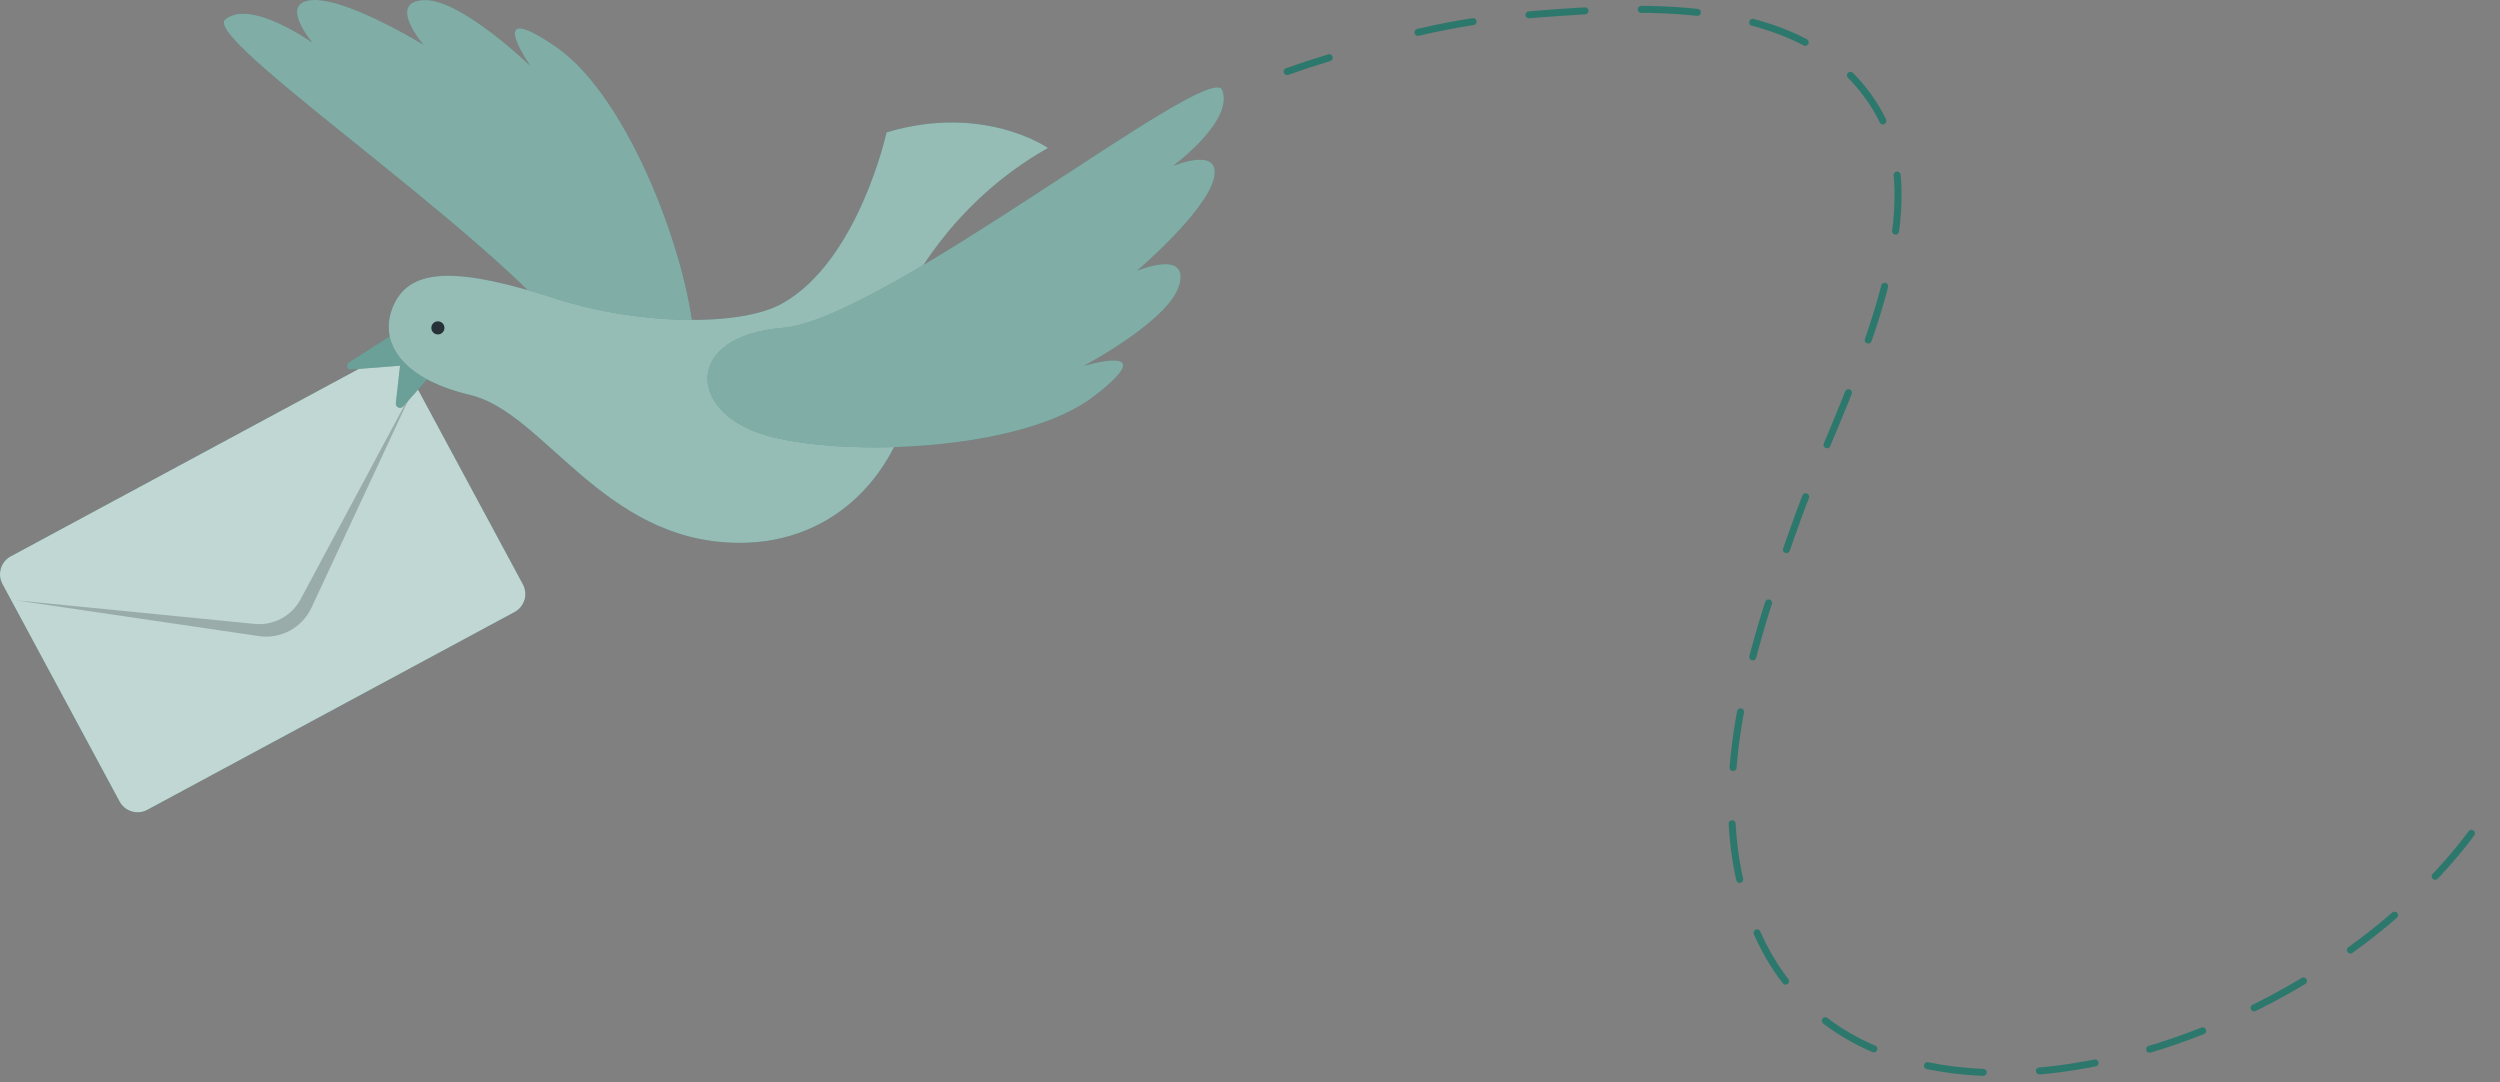 <svg width="268" height="116" viewBox="0 0 268 116" fill="none" xmlns="http://www.w3.org/2000/svg">
<rect x="0" y="0" width="268" height="116" fill="#808080" stroke="none"/>
<path d="M15.788 86.815L55.166 65.606C56.23 65.032 56.629 63.705 56.054 62.639L43.496 39.321C42.922 38.257 41.596 37.858 40.53 38.431L1.152 59.639C0.088 60.213 -0.311 61.54 0.262 62.606L12.82 85.924C13.395 86.989 14.724 87.387 15.788 86.815Z" fill="#2C786C"/>
<path opacity="0.7" d="M15.788 86.815L55.166 65.606C56.23 65.032 56.629 63.705 56.054 62.639L43.496 39.321C42.922 38.257 41.596 37.858 40.53 38.431L1.152 59.639C0.088 60.213 -0.311 61.54 0.262 62.606L12.82 85.924C13.395 86.989 14.724 87.387 15.788 86.815Z" fill="white"/>
<path opacity="0.2" d="M44.535 41.249L32.216 64.254C31.256 66.046 29.314 67.083 27.291 66.882L1.65 64.347L27.752 68.19C30.092 68.535 32.38 67.301 33.382 65.159L44.535 41.249Z" fill="black"/>
<path d="M74.442 36.963C74.023 28.164 67.51 10.436 59.586 5.015C51.661 -0.408 56.875 7.101 56.875 7.101C56.875 7.101 49.368 -0.197 45.405 0.011C41.442 0.22 45.405 4.808 45.405 4.808C45.405 4.808 37.272 -0.205 33.517 0.007C29.763 0.22 33.517 4.599 33.517 4.599C33.517 4.599 26.844 -0.197 24.133 2.097C21.423 4.392 58.751 28.999 62.921 39.009C67.093 49.017 74.866 45.868 74.442 36.963Z" fill="#2C786C"/>
<path opacity="0.4" d="M74.442 36.963C74.023 28.164 67.51 10.436 59.586 5.015C51.661 -0.408 56.875 7.101 56.875 7.101C56.875 7.101 49.368 -0.197 45.405 0.011C41.442 0.22 45.405 4.808 45.405 4.808C45.405 4.808 37.272 -0.205 33.517 0.007C29.763 0.22 33.517 4.599 33.517 4.599C33.517 4.599 26.844 -0.197 24.133 2.097C21.423 4.392 58.751 28.999 62.921 39.009C67.093 49.017 74.866 45.868 74.442 36.963Z" fill="white"/>
<path d="M42.381 35.665L37.395 38.858C37.036 39.087 37.223 39.644 37.648 39.61L42.886 39.202L42.435 43.222C42.386 43.659 42.929 43.899 43.22 43.57L46.24 40.15L42.381 35.665Z" fill="#2C786C"/>
<path opacity="0.3" d="M42.381 35.665L37.395 38.858C37.036 39.087 37.223 39.644 37.648 39.61L42.886 39.202L42.435 43.222C42.386 43.659 42.929 43.899 43.22 43.57L46.24 40.15L42.381 35.665Z" fill="white"/>
<path d="M112.346 15.862C112.346 15.862 105.463 11.062 95.037 14.19C95.037 14.19 92.038 27.954 83.84 32.541C79.338 35.061 68.308 34.844 59.584 32.02C49.224 28.665 44.153 28.665 42.276 32.541C40.498 36.212 42.484 40.466 50.409 42.343C58.333 44.22 64.59 57.983 78.979 58.192C93.368 58.401 100.942 43.974 97.33 31.291C97.33 31.291 101.711 21.837 112.346 15.862Z" fill="#2C786C"/>
<path opacity="0.5" d="M112.346 15.862C112.346 15.862 105.463 11.062 95.037 14.19C95.037 14.19 92.038 27.954 83.84 32.541C79.338 35.061 68.308 34.844 59.584 32.02C49.224 28.665 44.153 28.665 42.276 32.541C40.498 36.212 42.484 40.466 50.409 42.343C58.333 44.22 64.59 57.983 78.979 58.192C93.368 58.401 100.942 43.974 97.33 31.291C97.33 31.291 101.711 21.837 112.346 15.862Z" fill="white"/>
<path d="M46.239 35.149C46.239 35.538 46.553 35.853 46.942 35.853C47.331 35.853 47.646 35.538 47.646 35.149C47.646 34.76 47.331 34.445 46.942 34.445C46.553 34.445 46.239 34.76 46.239 35.149Z" fill="#263238"/>
<path d="M82.319 46.731C90.818 49.048 109.689 48.326 117.292 42.462C124.896 36.598 116.146 39.239 116.146 39.239C116.146 39.239 125.405 34.35 126.43 30.517C127.455 26.684 121.867 29.037 121.867 29.037C121.867 29.037 129.147 22.849 130.104 19.213C131.06 15.577 125.736 17.796 125.736 17.796C125.736 17.796 132.357 12.928 131.013 9.642C129.669 6.356 94.74 34.267 83.93 35.143C73.121 36.022 73.718 44.386 82.319 46.731Z" fill="#2C786C"/>
<path opacity="0.4" d="M82.319 46.731C90.818 49.048 109.689 48.326 117.292 42.462C124.896 36.598 116.146 39.239 116.146 39.239C116.146 39.239 125.405 34.35 126.43 30.517C127.455 26.684 121.867 29.037 121.867 29.037C121.867 29.037 129.147 22.849 130.104 19.213C131.06 15.577 125.736 17.796 125.736 17.796C125.736 17.796 132.357 12.928 131.013 9.642C129.669 6.356 94.74 34.267 83.93 35.143C73.121 36.022 73.718 44.386 82.319 46.731Z" fill="white"/>
<path d="M137.982 7.67C139.469 7.14 140.973 6.647 142.489 6.187" stroke="#2C786C" stroke-width="0.75" stroke-linecap="round" stroke-linejoin="round"/>
<path d="M152 3.47C156.177 2.491 160.424 1.856 164.641 1.528C176.229 0.625 194.395 -0.659 201.493 12.263C207.961 24.038 196.833 44.128 192.883 55.06C188.046 68.448 182.294 85.004 188.01 99.179C199.756 128.304 250.038 113.181 267 86.356" stroke="#2C786C" stroke-width="0.75" stroke-linecap="round" stroke-linejoin="round" stroke-dasharray="6.03 6.03"/>
</svg>
